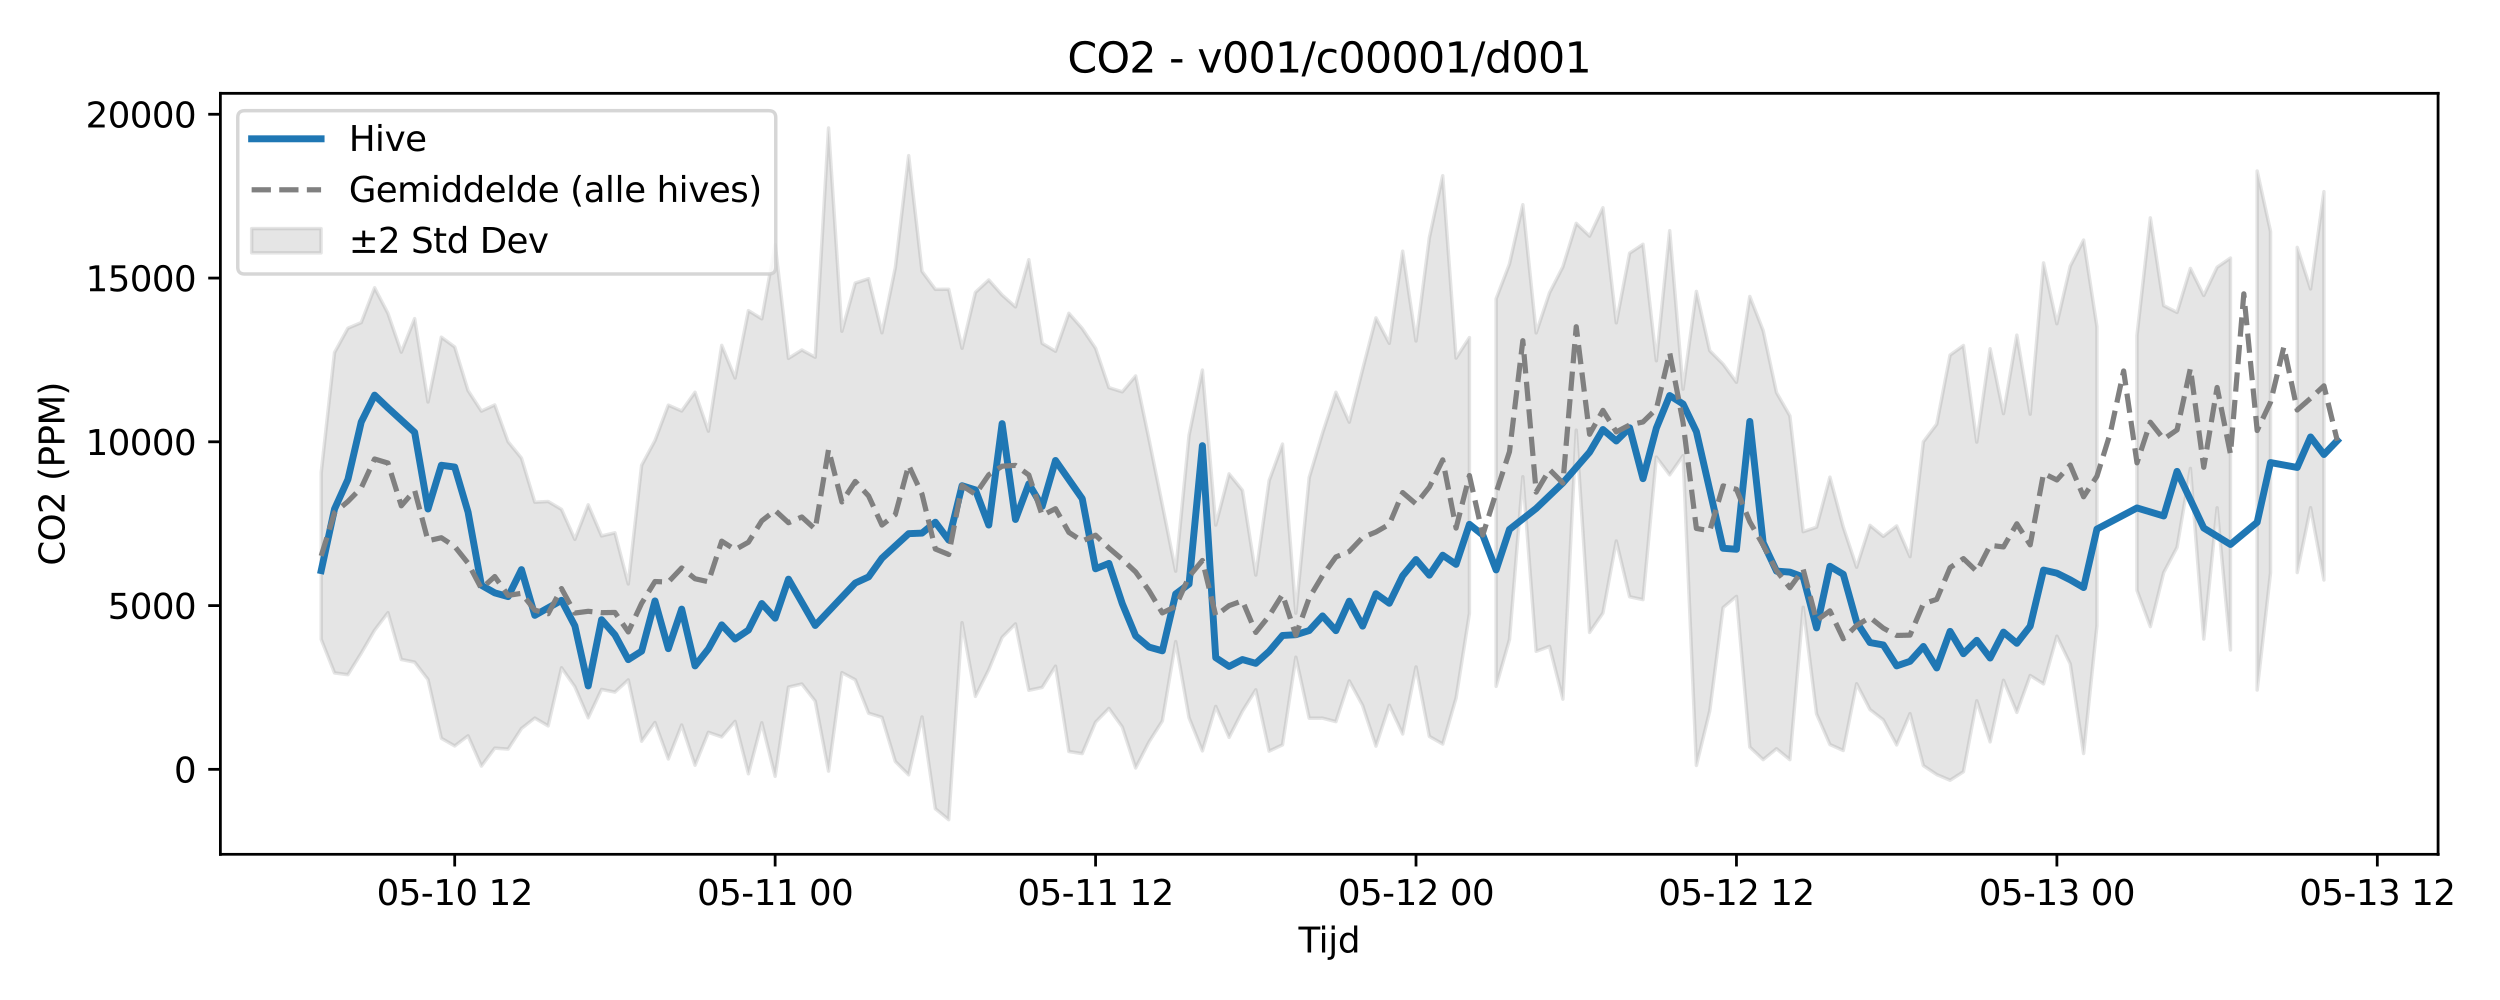 <?xml version="1.0" encoding="utf-8" standalone="no"?>
<!DOCTYPE svg PUBLIC "-//W3C//DTD SVG 1.1//EN"
  "http://www.w3.org/Graphics/SVG/1.1/DTD/svg11.dtd">
<svg xmlns:xlink="http://www.w3.org/1999/xlink" width="720pt" height="288pt" viewBox="0 0 720 288" xmlns="http://www.w3.org/2000/svg" version="1.1">
 <defs>
  <style type="text/css">*{stroke-linejoin: round; stroke-linecap: butt}</style>
 </defs>
 <g id="figure_1">
  <g id="patch_1">
   <path d="M 0 288 
L 720 288 
L 720 0 
L 0 0 
z
" style="fill: #ffffff"/>
  </g>
  <g id="axes_1">
   <g id="patch_2">
    <path d="M 63.47 246.04 
L 702.165 246.04 
L 702.165 26.88 
L 63.47 26.88 
z
" style="fill: #ffffff"/>
   </g>
   <g id="FillBetweenPolyCollection_1">
    <path d="M 92.502 136.11 
L 92.502 184.12 
L 96.347 193.805 
L 100.192 194.315 
L 104.037 188.114 
L 107.883 181.504 
L 111.728 176.453 
L 115.573 189.929 
L 119.418 190.7 
L 123.264 195.709 
L 127.109 212.633 
L 130.954 214.84 
L 134.799 211.918 
L 138.645 220.636 
L 142.49 215.464 
L 146.335 215.74 
L 150.18 209.819 
L 154.026 206.802 
L 157.871 209.066 
L 161.716 192.315 
L 165.561 197.776 
L 169.407 206.732 
L 173.252 198.552 
L 177.097 199.323 
L 180.942 195.811 
L 184.788 213.486 
L 188.633 208.076 
L 192.478 218.592 
L 196.323 208.791 
L 200.168 220.394 
L 204.014 210.909 
L 207.859 212.237 
L 211.704 207.76 
L 215.549 222.854 
L 219.395 208.165 
L 223.24 223.581 
L 227.085 197.882 
L 230.93 196.995 
L 234.776 201.925 
L 238.621 222.085 
L 242.466 193.72 
L 246.311 195.77 
L 250.157 205.413 
L 254.002 206.589 
L 257.847 219.308 
L 261.692 223.158 
L 265.538 206.477 
L 269.383 232.917 
L 273.228 236.078 
L 277.073 179.325 
L 280.919 200.552 
L 284.764 192.868 
L 288.609 183.562 
L 292.454 179.68 
L 296.3 198.805 
L 300.145 197.984 
L 303.99 191.853 
L 307.835 216.436 
L 311.681 217.046 
L 315.526 207.966 
L 319.371 204.023 
L 323.216 209.38 
L 327.062 221.18 
L 330.907 213.696 
L 334.752 207.636 
L 338.597 184.778 
L 342.443 206.694 
L 346.288 216.262 
L 350.133 203.436 
L 353.978 212.365 
L 357.824 204.834 
L 361.669 198.658 
L 365.514 216.335 
L 369.359 214.507 
L 373.205 189.269 
L 377.05 206.846 
L 380.895 206.83 
L 384.74 207.835 
L 388.586 196.104 
L 392.431 203.172 
L 396.276 214.884 
L 400.121 203.118 
L 403.967 211.391 
L 407.812 192.072 
L 411.657 212.082 
L 415.502 214.284 
L 419.348 201.042 
L 423.193 176.696 
L 423.193 97.215 
L 423.193 97.215 
L 419.348 103.127 
L 415.502 50.6 
L 411.657 68.451 
L 407.812 98.202 
L 403.967 72.332 
L 400.121 98.879 
L 396.276 91.544 
L 392.431 106.403 
L 388.586 121.582 
L 384.74 112.963 
L 380.895 124.715 
L 377.05 137.538 
L 373.205 176.607 
L 369.359 127.885 
L 365.514 138.417 
L 361.669 165.618 
L 357.824 141.224 
L 353.978 136.481 
L 350.133 151.214 
L 346.288 106.573 
L 342.443 125.372 
L 338.597 164.505 
L 334.752 145.403 
L 330.907 126.501 
L 327.062 108.262 
L 323.216 112.84 
L 319.371 111.641 
L 315.526 100.306 
L 311.681 94.597 
L 307.835 90.222 
L 303.99 101.157 
L 300.145 98.876 
L 296.3 74.787 
L 292.454 88.381 
L 288.609 84.96 
L 284.764 80.625 
L 280.919 84.199 
L 277.073 100.302 
L 273.228 83.314 
L 269.383 83.323 
L 265.538 78.139 
L 261.692 44.823 
L 257.847 77.097 
L 254.002 95.844 
L 250.157 80.263 
L 246.311 81.523 
L 242.466 95.406 
L 238.621 36.842 
L 234.776 102.882 
L 230.93 100.791 
L 227.085 103.208 
L 223.24 70.432 
L 219.395 91.832 
L 215.549 89.46 
L 211.704 108.859 
L 207.859 99.464 
L 204.014 124.169 
L 200.168 112.964 
L 196.323 118.363 
L 192.478 116.678 
L 188.633 126.88 
L 184.788 133.999 
L 180.942 168.188 
L 177.097 153.442 
L 173.252 154.345 
L 169.407 145.378 
L 165.561 155.332 
L 161.716 146.704 
L 157.871 144.429 
L 154.026 144.635 
L 150.18 131.932 
L 146.335 127.223 
L 142.49 116.621 
L 138.645 118.402 
L 134.799 112.48 
L 130.954 99.931 
L 127.109 97.104 
L 123.264 115.779 
L 119.418 91.762 
L 115.573 101.414 
L 111.728 90.248 
L 107.883 82.876 
L 104.037 92.9 
L 100.192 94.532 
L 96.347 101.522 
L 92.502 136.11 
z
" clip-path="url(#pdd045cdb2b)" style="fill: #808080; fill-opacity: 0.2; stroke: #808080; stroke-opacity: 0.2"/>
    <path d="M 430.883 86.057 
L 430.883 197.679 
L 434.729 184.174 
L 438.574 137.291 
L 442.419 187.582 
L 446.264 186.153 
L 450.109 201.366 
L 453.955 123.878 
L 457.8 182.147 
L 461.645 176.547 
L 465.49 155.8 
L 469.336 171.865 
L 473.181 172.701 
L 477.026 131.644 
L 480.871 136.76 
L 484.717 131.234 
L 488.562 220.453 
L 492.407 204.757 
L 496.252 175.001 
L 500.098 171.75 
L 503.943 215.16 
L 507.788 218.777 
L 511.633 215.641 
L 515.479 218.787 
L 519.324 174.898 
L 523.169 205.6 
L 527.014 214.427 
L 530.86 216.144 
L 534.705 196.916 
L 538.55 204.351 
L 542.395 207.331 
L 546.241 214.546 
L 550.086 205.526 
L 553.931 220.498 
L 557.776 223.082 
L 561.622 224.718 
L 565.467 222.264 
L 569.312 201.829 
L 573.157 213.66 
L 577.003 195.919 
L 580.848 205.178 
L 584.693 194.546 
L 588.538 196.967 
L 592.384 183.229 
L 596.229 191.201 
L 600.074 217.008 
L 603.919 180.206 
L 603.919 94.098 
L 603.919 94.098 
L 600.074 69.135 
L 596.229 76.665 
L 592.384 93.236 
L 588.538 75.708 
L 584.693 119.289 
L 580.848 96.521 
L 577.003 119.12 
L 573.157 100.432 
L 569.312 127.323 
L 565.467 99.501 
L 561.622 102.267 
L 557.776 122.153 
L 553.931 127.235 
L 550.086 160.308 
L 546.241 151.47 
L 542.395 154.472 
L 538.55 151.298 
L 534.705 163.348 
L 530.86 151.789 
L 527.014 137.416 
L 523.169 151.821 
L 519.324 153.121 
L 515.479 119.76 
L 511.633 113.062 
L 507.788 95.201 
L 503.943 85.384 
L 500.098 110.098 
L 496.252 104.872 
L 492.407 100.995 
L 488.562 83.923 
L 484.717 112.078 
L 480.871 66.425 
L 477.026 103.9 
L 473.181 70.35 
L 469.336 72.912 
L 465.49 92.983 
L 461.645 59.822 
L 457.8 67.998 
L 453.955 64.318 
L 450.109 76.84 
L 446.264 84.327 
L 442.419 95.88 
L 438.574 58.944 
L 434.729 76.015 
L 430.883 86.057 
z
" clip-path="url(#pdd045cdb2b)" style="fill: #808080; fill-opacity: 0.2; stroke: #808080; stroke-opacity: 0.2"/>
    <path d="M 615.455 96.555 
L 615.455 170.042 
L 619.3 180.468 
L 623.146 164.89 
L 626.991 157.629 
L 630.836 134.89 
L 634.681 184.06 
L 638.527 146.232 
L 642.372 187.196 
L 642.372 74.31 
L 642.372 74.31 
L 638.527 76.961 
L 634.681 85.093 
L 630.836 77.309 
L 626.991 89.976 
L 623.146 88.029 
L 619.3 62.736 
L 615.455 96.555 
z
" clip-path="url(#pdd045cdb2b)" style="fill: #808080; fill-opacity: 0.2; stroke: #808080; stroke-opacity: 0.2"/>
    <path d="M 650.062 49.243 
L 650.062 198.743 
L 653.908 165.02 
L 653.908 66.636 
L 653.908 66.636 
L 650.062 49.243 
z
" clip-path="url(#pdd045cdb2b)" style="fill: #808080; fill-opacity: 0.2; stroke: #808080; stroke-opacity: 0.2"/>
    <path d="M 661.598 71.239 
L 661.598 164.905 
L 665.443 146.212 
L 669.289 167.051 
L 669.289 55.189 
L 669.289 55.189 
L 665.443 83.21 
L 661.598 71.239 
z
" clip-path="url(#pdd045cdb2b)" style="fill: #808080; fill-opacity: 0.2; stroke: #808080; stroke-opacity: 0.2"/>
   </g>
   <g id="matplotlib.axis_1">
    <g id="xtick_1">
     <g id="line2d_1">
      <defs>
       <path id="m5a8b3ca371" d="M 0 0 
L 0 3.5 
" style="stroke: #000000; stroke-width: 0.8"/>
      </defs>
      <g>
       <use xlink:href="#m5a8b3ca371" x="130.954" y="246.04" style="stroke: #000000; stroke-width: 0.8"/>
      </g>
     </g>
     <g id="text_1">
      <!-- 05-10 12 -->
      <g transform="translate(108.474 260.638) scale(0.1 -0.1)">
       <defs>
        <path id="DejaVuSans-30" d="M 2034 4250 
Q 1547 4250 1301 3770 
Q 1056 3291 1056 2328 
Q 1056 1369 1301 889 
Q 1547 409 2034 409 
Q 2525 409 2770 889 
Q 3016 1369 3016 2328 
Q 3016 3291 2770 3770 
Q 2525 4250 2034 4250 
z
M 2034 4750 
Q 2819 4750 3233 4129 
Q 3647 3509 3647 2328 
Q 3647 1150 3233 529 
Q 2819 -91 2034 -91 
Q 1250 -91 836 529 
Q 422 1150 422 2328 
Q 422 3509 836 4129 
Q 1250 4750 2034 4750 
z
" transform="scale(0.016)"/>
        <path id="DejaVuSans-35" d="M 691 4666 
L 3169 4666 
L 3169 4134 
L 1269 4134 
L 1269 2991 
Q 1406 3038 1543 3061 
Q 1681 3084 1819 3084 
Q 2600 3084 3056 2656 
Q 3513 2228 3513 1497 
Q 3513 744 3044 326 
Q 2575 -91 1722 -91 
Q 1428 -91 1123 -41 
Q 819 9 494 109 
L 494 744 
Q 775 591 1075 516 
Q 1375 441 1709 441 
Q 2250 441 2565 725 
Q 2881 1009 2881 1497 
Q 2881 1984 2565 2268 
Q 2250 2553 1709 2553 
Q 1456 2553 1204 2497 
Q 953 2441 691 2322 
L 691 4666 
z
" transform="scale(0.016)"/>
        <path id="DejaVuSans-2d" d="M 313 2009 
L 1997 2009 
L 1997 1497 
L 313 1497 
L 313 2009 
z
" transform="scale(0.016)"/>
        <path id="DejaVuSans-31" d="M 794 531 
L 1825 531 
L 1825 4091 
L 703 3866 
L 703 4441 
L 1819 4666 
L 2450 4666 
L 2450 531 
L 3481 531 
L 3481 0 
L 794 0 
L 794 531 
z
" transform="scale(0.016)"/>
        <path id="DejaVuSans-20" transform="scale(0.016)"/>
        <path id="DejaVuSans-32" d="M 1228 531 
L 3431 531 
L 3431 0 
L 469 0 
L 469 531 
Q 828 903 1448 1529 
Q 2069 2156 2228 2338 
Q 2531 2678 2651 2914 
Q 2772 3150 2772 3378 
Q 2772 3750 2511 3984 
Q 2250 4219 1831 4219 
Q 1534 4219 1204 4116 
Q 875 4013 500 3803 
L 500 4441 
Q 881 4594 1212 4672 
Q 1544 4750 1819 4750 
Q 2544 4750 2975 4387 
Q 3406 4025 3406 3419 
Q 3406 3131 3298 2873 
Q 3191 2616 2906 2266 
Q 2828 2175 2409 1742 
Q 1991 1309 1228 531 
z
" transform="scale(0.016)"/>
       </defs>
       <use xlink:href="#DejaVuSans-30"/>
       <use xlink:href="#DejaVuSans-35" transform="translate(63.623 0)"/>
       <use xlink:href="#DejaVuSans-2d" transform="translate(127.246 0)"/>
       <use xlink:href="#DejaVuSans-31" transform="translate(163.33 0)"/>
       <use xlink:href="#DejaVuSans-30" transform="translate(226.953 0)"/>
       <use xlink:href="#DejaVuSans-20" transform="translate(290.576 0)"/>
       <use xlink:href="#DejaVuSans-31" transform="translate(322.363 0)"/>
       <use xlink:href="#DejaVuSans-32" transform="translate(385.986 0)"/>
      </g>
     </g>
    </g>
    <g id="xtick_2">
     <g id="line2d_2">
      <g>
       <use xlink:href="#m5a8b3ca371" x="223.24" y="246.04" style="stroke: #000000; stroke-width: 0.8"/>
      </g>
     </g>
     <g id="text_2">
      <!-- 05-11 00 -->
      <g transform="translate(200.76 260.638) scale(0.1 -0.1)">
       <use xlink:href="#DejaVuSans-30"/>
       <use xlink:href="#DejaVuSans-35" transform="translate(63.623 0)"/>
       <use xlink:href="#DejaVuSans-2d" transform="translate(127.246 0)"/>
       <use xlink:href="#DejaVuSans-31" transform="translate(163.33 0)"/>
       <use xlink:href="#DejaVuSans-31" transform="translate(226.953 0)"/>
       <use xlink:href="#DejaVuSans-20" transform="translate(290.576 0)"/>
       <use xlink:href="#DejaVuSans-30" transform="translate(322.363 0)"/>
       <use xlink:href="#DejaVuSans-30" transform="translate(385.986 0)"/>
      </g>
     </g>
    </g>
    <g id="xtick_3">
     <g id="line2d_3">
      <g>
       <use xlink:href="#m5a8b3ca371" x="315.526" y="246.04" style="stroke: #000000; stroke-width: 0.8"/>
      </g>
     </g>
     <g id="text_3">
      <!-- 05-11 12 -->
      <g transform="translate(293.045 260.638) scale(0.1 -0.1)">
       <use xlink:href="#DejaVuSans-30"/>
       <use xlink:href="#DejaVuSans-35" transform="translate(63.623 0)"/>
       <use xlink:href="#DejaVuSans-2d" transform="translate(127.246 0)"/>
       <use xlink:href="#DejaVuSans-31" transform="translate(163.33 0)"/>
       <use xlink:href="#DejaVuSans-31" transform="translate(226.953 0)"/>
       <use xlink:href="#DejaVuSans-20" transform="translate(290.576 0)"/>
       <use xlink:href="#DejaVuSans-31" transform="translate(322.363 0)"/>
       <use xlink:href="#DejaVuSans-32" transform="translate(385.986 0)"/>
      </g>
     </g>
    </g>
    <g id="xtick_4">
     <g id="line2d_4">
      <g>
       <use xlink:href="#m5a8b3ca371" x="407.812" y="246.04" style="stroke: #000000; stroke-width: 0.8"/>
      </g>
     </g>
     <g id="text_4">
      <!-- 05-12 00 -->
      <g transform="translate(385.331 260.638) scale(0.1 -0.1)">
       <use xlink:href="#DejaVuSans-30"/>
       <use xlink:href="#DejaVuSans-35" transform="translate(63.623 0)"/>
       <use xlink:href="#DejaVuSans-2d" transform="translate(127.246 0)"/>
       <use xlink:href="#DejaVuSans-31" transform="translate(163.33 0)"/>
       <use xlink:href="#DejaVuSans-32" transform="translate(226.953 0)"/>
       <use xlink:href="#DejaVuSans-20" transform="translate(290.576 0)"/>
       <use xlink:href="#DejaVuSans-30" transform="translate(322.363 0)"/>
       <use xlink:href="#DejaVuSans-30" transform="translate(385.986 0)"/>
      </g>
     </g>
    </g>
    <g id="xtick_5">
     <g id="line2d_5">
      <g>
       <use xlink:href="#m5a8b3ca371" x="500.098" y="246.04" style="stroke: #000000; stroke-width: 0.8"/>
      </g>
     </g>
     <g id="text_5">
      <!-- 05-12 12 -->
      <g transform="translate(477.617 260.638) scale(0.1 -0.1)">
       <use xlink:href="#DejaVuSans-30"/>
       <use xlink:href="#DejaVuSans-35" transform="translate(63.623 0)"/>
       <use xlink:href="#DejaVuSans-2d" transform="translate(127.246 0)"/>
       <use xlink:href="#DejaVuSans-31" transform="translate(163.33 0)"/>
       <use xlink:href="#DejaVuSans-32" transform="translate(226.953 0)"/>
       <use xlink:href="#DejaVuSans-20" transform="translate(290.576 0)"/>
       <use xlink:href="#DejaVuSans-31" transform="translate(322.363 0)"/>
       <use xlink:href="#DejaVuSans-32" transform="translate(385.986 0)"/>
      </g>
     </g>
    </g>
    <g id="xtick_6">
     <g id="line2d_6">
      <g>
       <use xlink:href="#m5a8b3ca371" x="592.384" y="246.04" style="stroke: #000000; stroke-width: 0.8"/>
      </g>
     </g>
     <g id="text_6">
      <!-- 05-13 00 -->
      <g transform="translate(569.903 260.638) scale(0.1 -0.1)">
       <defs>
        <path id="DejaVuSans-33" d="M 2597 2516 
Q 3050 2419 3304 2112 
Q 3559 1806 3559 1356 
Q 3559 666 3084 287 
Q 2609 -91 1734 -91 
Q 1441 -91 1130 -33 
Q 819 25 488 141 
L 488 750 
Q 750 597 1062 519 
Q 1375 441 1716 441 
Q 2309 441 2620 675 
Q 2931 909 2931 1356 
Q 2931 1769 2642 2001 
Q 2353 2234 1838 2234 
L 1294 2234 
L 1294 2753 
L 1863 2753 
Q 2328 2753 2575 2939 
Q 2822 3125 2822 3475 
Q 2822 3834 2567 4026 
Q 2313 4219 1838 4219 
Q 1578 4219 1281 4162 
Q 984 4106 628 3988 
L 628 4550 
Q 988 4650 1302 4700 
Q 1616 4750 1894 4750 
Q 2613 4750 3031 4423 
Q 3450 4097 3450 3541 
Q 3450 3153 3228 2886 
Q 3006 2619 2597 2516 
z
" transform="scale(0.016)"/>
       </defs>
       <use xlink:href="#DejaVuSans-30"/>
       <use xlink:href="#DejaVuSans-35" transform="translate(63.623 0)"/>
       <use xlink:href="#DejaVuSans-2d" transform="translate(127.246 0)"/>
       <use xlink:href="#DejaVuSans-31" transform="translate(163.33 0)"/>
       <use xlink:href="#DejaVuSans-33" transform="translate(226.953 0)"/>
       <use xlink:href="#DejaVuSans-20" transform="translate(290.576 0)"/>
       <use xlink:href="#DejaVuSans-30" transform="translate(322.363 0)"/>
       <use xlink:href="#DejaVuSans-30" transform="translate(385.986 0)"/>
      </g>
     </g>
    </g>
    <g id="xtick_7">
     <g id="line2d_7">
      <g>
       <use xlink:href="#m5a8b3ca371" x="684.67" y="246.04" style="stroke: #000000; stroke-width: 0.8"/>
      </g>
     </g>
     <g id="text_7">
      <!-- 05-13 12 -->
      <g transform="translate(662.189 260.638) scale(0.1 -0.1)">
       <use xlink:href="#DejaVuSans-30"/>
       <use xlink:href="#DejaVuSans-35" transform="translate(63.623 0)"/>
       <use xlink:href="#DejaVuSans-2d" transform="translate(127.246 0)"/>
       <use xlink:href="#DejaVuSans-31" transform="translate(163.33 0)"/>
       <use xlink:href="#DejaVuSans-33" transform="translate(226.953 0)"/>
       <use xlink:href="#DejaVuSans-20" transform="translate(290.576 0)"/>
       <use xlink:href="#DejaVuSans-31" transform="translate(322.363 0)"/>
       <use xlink:href="#DejaVuSans-32" transform="translate(385.986 0)"/>
      </g>
     </g>
    </g>
    <g id="text_8">
     <!-- Tijd -->
     <g transform="translate(373.968 274.317) scale(0.1 -0.1)">
      <defs>
       <path id="DejaVuSans-54" d="M -19 4666 
L 3928 4666 
L 3928 4134 
L 2272 4134 
L 2272 0 
L 1638 0 
L 1638 4134 
L -19 4134 
L -19 4666 
z
" transform="scale(0.016)"/>
       <path id="DejaVuSans-69" d="M 603 3500 
L 1178 3500 
L 1178 0 
L 603 0 
L 603 3500 
z
M 603 4863 
L 1178 4863 
L 1178 4134 
L 603 4134 
L 603 4863 
z
" transform="scale(0.016)"/>
       <path id="DejaVuSans-6a" d="M 603 3500 
L 1178 3500 
L 1178 -63 
Q 1178 -731 923 -1031 
Q 669 -1331 103 -1331 
L -116 -1331 
L -116 -844 
L 38 -844 
Q 366 -844 484 -692 
Q 603 -541 603 -63 
L 603 3500 
z
M 603 4863 
L 1178 4863 
L 1178 4134 
L 603 4134 
L 603 4863 
z
" transform="scale(0.016)"/>
       <path id="DejaVuSans-64" d="M 2906 2969 
L 2906 4863 
L 3481 4863 
L 3481 0 
L 2906 0 
L 2906 525 
Q 2725 213 2448 61 
Q 2172 -91 1784 -91 
Q 1150 -91 751 415 
Q 353 922 353 1747 
Q 353 2572 751 3078 
Q 1150 3584 1784 3584 
Q 2172 3584 2448 3432 
Q 2725 3281 2906 2969 
z
M 947 1747 
Q 947 1113 1208 752 
Q 1469 391 1925 391 
Q 2381 391 2643 752 
Q 2906 1113 2906 1747 
Q 2906 2381 2643 2742 
Q 2381 3103 1925 3103 
Q 1469 3103 1208 2742 
Q 947 2381 947 1747 
z
" transform="scale(0.016)"/>
      </defs>
      <use xlink:href="#DejaVuSans-54"/>
      <use xlink:href="#DejaVuSans-69" transform="translate(57.959 0)"/>
      <use xlink:href="#DejaVuSans-6a" transform="translate(85.742 0)"/>
      <use xlink:href="#DejaVuSans-64" transform="translate(113.525 0)"/>
     </g>
    </g>
   </g>
   <g id="matplotlib.axis_2">
    <g id="ytick_1">
     <g id="line2d_8">
      <defs>
       <path id="m8d60a4ea85" d="M 0 0 
L -3.5 0 
" style="stroke: #000000; stroke-width: 0.8"/>
      </defs>
      <g>
       <use xlink:href="#m8d60a4ea85" x="63.47" y="221.574" style="stroke: #000000; stroke-width: 0.8"/>
      </g>
     </g>
     <g id="text_9">
      <!-- 0 -->
      <g transform="translate(50.108 225.374) scale(0.1 -0.1)">
       <use xlink:href="#DejaVuSans-30"/>
      </g>
     </g>
    </g>
    <g id="ytick_2">
     <g id="line2d_9">
      <g>
       <use xlink:href="#m8d60a4ea85" x="63.47" y="174.409" style="stroke: #000000; stroke-width: 0.8"/>
      </g>
     </g>
     <g id="text_10">
      <!-- 5000 -->
      <g transform="translate(31.02 178.208) scale(0.1 -0.1)">
       <use xlink:href="#DejaVuSans-35"/>
       <use xlink:href="#DejaVuSans-30" transform="translate(63.623 0)"/>
       <use xlink:href="#DejaVuSans-30" transform="translate(127.246 0)"/>
       <use xlink:href="#DejaVuSans-30" transform="translate(190.869 0)"/>
      </g>
     </g>
    </g>
    <g id="ytick_3">
     <g id="line2d_10">
      <g>
       <use xlink:href="#m8d60a4ea85" x="63.47" y="127.244" style="stroke: #000000; stroke-width: 0.8"/>
      </g>
     </g>
     <g id="text_11">
      <!-- 10000 -->
      <g transform="translate(24.657 131.043) scale(0.1 -0.1)">
       <use xlink:href="#DejaVuSans-31"/>
       <use xlink:href="#DejaVuSans-30" transform="translate(63.623 0)"/>
       <use xlink:href="#DejaVuSans-30" transform="translate(127.246 0)"/>
       <use xlink:href="#DejaVuSans-30" transform="translate(190.869 0)"/>
       <use xlink:href="#DejaVuSans-30" transform="translate(254.492 0)"/>
      </g>
     </g>
    </g>
    <g id="ytick_4">
     <g id="line2d_11">
      <g>
       <use xlink:href="#m8d60a4ea85" x="63.47" y="80.079" style="stroke: #000000; stroke-width: 0.8"/>
      </g>
     </g>
     <g id="text_12">
      <!-- 15000 -->
      <g transform="translate(24.657 83.878) scale(0.1 -0.1)">
       <use xlink:href="#DejaVuSans-31"/>
       <use xlink:href="#DejaVuSans-35" transform="translate(63.623 0)"/>
       <use xlink:href="#DejaVuSans-30" transform="translate(127.246 0)"/>
       <use xlink:href="#DejaVuSans-30" transform="translate(190.869 0)"/>
       <use xlink:href="#DejaVuSans-30" transform="translate(254.492 0)"/>
      </g>
     </g>
    </g>
    <g id="ytick_5">
     <g id="line2d_12">
      <g>
       <use xlink:href="#m8d60a4ea85" x="63.47" y="32.914" style="stroke: #000000; stroke-width: 0.8"/>
      </g>
     </g>
     <g id="text_13">
      <!-- 20000 -->
      <g transform="translate(24.657 36.713) scale(0.1 -0.1)">
       <use xlink:href="#DejaVuSans-32"/>
       <use xlink:href="#DejaVuSans-30" transform="translate(63.623 0)"/>
       <use xlink:href="#DejaVuSans-30" transform="translate(127.246 0)"/>
       <use xlink:href="#DejaVuSans-30" transform="translate(190.869 0)"/>
       <use xlink:href="#DejaVuSans-30" transform="translate(254.492 0)"/>
      </g>
     </g>
    </g>
    <g id="text_14">
     <!-- CO2 (PPM) -->
     <g transform="translate(18.578 162.903) rotate(-90) scale(0.1 -0.1)">
      <defs>
       <path id="DejaVuSans-43" d="M 4122 4306 
L 4122 3641 
Q 3803 3938 3442 4084 
Q 3081 4231 2675 4231 
Q 1875 4231 1450 3742 
Q 1025 3253 1025 2328 
Q 1025 1406 1450 917 
Q 1875 428 2675 428 
Q 3081 428 3442 575 
Q 3803 722 4122 1019 
L 4122 359 
Q 3791 134 3420 21 
Q 3050 -91 2638 -91 
Q 1578 -91 968 557 
Q 359 1206 359 2328 
Q 359 3453 968 4101 
Q 1578 4750 2638 4750 
Q 3056 4750 3426 4639 
Q 3797 4528 4122 4306 
z
" transform="scale(0.016)"/>
       <path id="DejaVuSans-4f" d="M 2522 4238 
Q 1834 4238 1429 3725 
Q 1025 3213 1025 2328 
Q 1025 1447 1429 934 
Q 1834 422 2522 422 
Q 3209 422 3611 934 
Q 4013 1447 4013 2328 
Q 4013 3213 3611 3725 
Q 3209 4238 2522 4238 
z
M 2522 4750 
Q 3503 4750 4090 4092 
Q 4678 3434 4678 2328 
Q 4678 1225 4090 567 
Q 3503 -91 2522 -91 
Q 1538 -91 948 565 
Q 359 1222 359 2328 
Q 359 3434 948 4092 
Q 1538 4750 2522 4750 
z
" transform="scale(0.016)"/>
       <path id="DejaVuSans-28" d="M 1984 4856 
Q 1566 4138 1362 3434 
Q 1159 2731 1159 2009 
Q 1159 1288 1364 580 
Q 1569 -128 1984 -844 
L 1484 -844 
Q 1016 -109 783 600 
Q 550 1309 550 2009 
Q 550 2706 781 3412 
Q 1013 4119 1484 4856 
L 1984 4856 
z
" transform="scale(0.016)"/>
       <path id="DejaVuSans-50" d="M 1259 4147 
L 1259 2394 
L 2053 2394 
Q 2494 2394 2734 2622 
Q 2975 2850 2975 3272 
Q 2975 3691 2734 3919 
Q 2494 4147 2053 4147 
L 1259 4147 
z
M 628 4666 
L 2053 4666 
Q 2838 4666 3239 4311 
Q 3641 3956 3641 3272 
Q 3641 2581 3239 2228 
Q 2838 1875 2053 1875 
L 1259 1875 
L 1259 0 
L 628 0 
L 628 4666 
z
" transform="scale(0.016)"/>
       <path id="DejaVuSans-4d" d="M 628 4666 
L 1569 4666 
L 2759 1491 
L 3956 4666 
L 4897 4666 
L 4897 0 
L 4281 0 
L 4281 4097 
L 3078 897 
L 2444 897 
L 1241 4097 
L 1241 0 
L 628 0 
L 628 4666 
z
" transform="scale(0.016)"/>
       <path id="DejaVuSans-29" d="M 513 4856 
L 1013 4856 
Q 1481 4119 1714 3412 
Q 1947 2706 1947 2009 
Q 1947 1309 1714 600 
Q 1481 -109 1013 -844 
L 513 -844 
Q 928 -128 1133 580 
Q 1338 1288 1338 2009 
Q 1338 2731 1133 3434 
Q 928 4138 513 4856 
z
" transform="scale(0.016)"/>
      </defs>
      <use xlink:href="#DejaVuSans-43"/>
      <use xlink:href="#DejaVuSans-4f" transform="translate(69.824 0)"/>
      <use xlink:href="#DejaVuSans-32" transform="translate(148.535 0)"/>
      <use xlink:href="#DejaVuSans-20" transform="translate(212.158 0)"/>
      <use xlink:href="#DejaVuSans-28" transform="translate(243.945 0)"/>
      <use xlink:href="#DejaVuSans-50" transform="translate(282.959 0)"/>
      <use xlink:href="#DejaVuSans-50" transform="translate(343.262 0)"/>
      <use xlink:href="#DejaVuSans-4d" transform="translate(403.564 0)"/>
      <use xlink:href="#DejaVuSans-29" transform="translate(489.844 0)"/>
     </g>
    </g>
   </g>
   <g id="line2d_13">
    <path d="M 92.502 164.335 
L 96.347 146.591 
L 100.192 138.092 
L 104.037 121.537 
L 107.883 113.802 
L 111.728 117.472 
L 119.418 124.512 
L 123.264 146.591 
L 127.109 133.995 
L 130.954 134.508 
L 134.799 147.481 
L 138.645 168.547 
L 142.49 170.743 
L 146.335 171.825 
L 150.18 164.052 
L 154.026 177.22 
L 161.716 172.895 
L 165.561 180.239 
L 169.407 197.548 
L 173.252 178.475 
L 177.097 182.842 
L 180.942 189.974 
L 184.788 187.531 
L 188.633 173.073 
L 192.478 186.811 
L 196.323 175.431 
L 200.168 191.779 
L 204.014 186.902 
L 207.859 179.962 
L 211.704 184.047 
L 215.549 181.462 
L 219.395 173.821 
L 223.24 178.035 
L 227.085 166.8 
L 234.776 180.135 
L 246.311 167.919 
L 250.157 166.146 
L 254.002 160.76 
L 261.692 153.694 
L 265.538 153.537 
L 269.383 150.402 
L 273.228 155.534 
L 277.073 139.889 
L 280.919 141.098 
L 284.764 151.213 
L 288.609 122.009 
L 292.454 149.605 
L 296.3 139.353 
L 300.145 145.837 
L 303.99 132.621 
L 311.681 143.62 
L 315.526 163.81 
L 319.371 162.26 
L 323.216 173.859 
L 327.062 183.135 
L 330.907 186.356 
L 334.752 187.436 
L 338.597 171.057 
L 342.443 168.188 
L 346.288 128.357 
L 350.133 189.408 
L 353.978 191.936 
L 357.824 189.95 
L 361.669 191.043 
L 365.514 187.582 
L 369.359 183.018 
L 373.205 182.795 
L 377.05 181.597 
L 380.895 177.384 
L 384.74 181.629 
L 388.586 173.145 
L 392.431 180.324 
L 396.276 170.998 
L 400.121 173.74 
L 403.967 165.832 
L 407.812 161.153 
L 411.657 165.652 
L 415.502 159.901 
L 419.348 162.53 
L 423.193 151.006 
L 427.038 154.081 
L 430.883 164.132 
L 434.729 152.473 
L 442.419 146.431 
L 450.109 139.073 
L 457.8 130.234 
L 461.645 123.707 
L 465.49 127.004 
L 469.336 123.212 
L 473.181 137.856 
L 477.026 123.306 
L 480.871 113.915 
L 484.717 116.349 
L 488.562 124.329 
L 496.252 157.901 
L 500.098 158.194 
L 503.943 121.372 
L 507.788 156.293 
L 511.633 164.476 
L 515.479 164.769 
L 519.324 166.17 
L 523.169 180.833 
L 527.014 163.094 
L 530.86 165.391 
L 534.705 179.168 
L 538.55 185.054 
L 542.395 185.748 
L 546.241 191.779 
L 550.086 190.461 
L 553.931 186.185 
L 557.776 192.367 
L 561.622 181.839 
L 565.467 188.269 
L 569.312 184.411 
L 573.157 189.512 
L 577.003 182.047 
L 580.848 185.27 
L 584.693 180.349 
L 588.538 164.184 
L 592.384 165.067 
L 596.229 166.992 
L 600.074 169.212 
L 603.919 152.374 
L 615.455 146.289 
L 623.146 148.601 
L 626.991 135.762 
L 634.681 152.072 
L 642.372 156.807 
L 650.062 150.421 
L 653.908 133.22 
L 661.598 134.63 
L 665.443 125.848 
L 669.289 130.895 
L 673.134 126.905 
L 673.134 126.905 
" clip-path="url(#pdd045cdb2b)" style="fill: none; stroke: #1f77b4; stroke-width: 2; stroke-linecap: square"/>
   </g>
   <g id="line2d_14">
    <path d="M 92.502 160.115 
L 96.347 147.664 
L 100.192 144.424 
L 104.037 140.507 
L 107.883 132.19 
L 111.728 133.35 
L 115.573 145.672 
L 119.418 141.231 
L 123.264 155.744 
L 127.109 154.869 
L 130.954 157.386 
L 134.799 162.199 
L 138.645 169.519 
L 142.49 166.043 
L 146.335 171.482 
L 150.18 170.876 
L 154.026 175.719 
L 157.871 176.748 
L 161.716 169.51 
L 165.561 176.554 
L 169.407 176.055 
L 173.252 176.449 
L 177.097 176.383 
L 180.942 182 
L 184.788 173.743 
L 188.633 167.478 
L 192.478 167.635 
L 196.323 163.577 
L 200.168 166.679 
L 204.014 167.539 
L 207.859 155.851 
L 211.704 158.31 
L 215.549 156.157 
L 219.395 149.999 
L 223.24 147.006 
L 227.085 150.545 
L 230.93 148.893 
L 234.776 152.403 
L 238.621 129.463 
L 242.466 144.563 
L 246.311 138.647 
L 250.157 142.838 
L 254.002 151.217 
L 257.847 148.202 
L 261.692 133.991 
L 265.538 142.308 
L 269.383 158.12 
L 273.228 159.696 
L 277.073 139.814 
L 280.919 142.375 
L 284.764 136.746 
L 288.609 134.261 
L 292.454 134.03 
L 296.3 136.796 
L 300.145 148.43 
L 303.99 146.505 
L 307.835 153.329 
L 311.681 155.822 
L 315.526 154.136 
L 319.371 157.832 
L 323.216 161.11 
L 327.062 164.721 
L 330.907 170.098 
L 334.752 176.519 
L 338.597 174.641 
L 342.443 166.033 
L 346.288 161.417 
L 350.133 177.325 
L 353.978 174.423 
L 357.824 173.029 
L 361.669 182.138 
L 365.514 177.376 
L 369.359 171.196 
L 373.205 182.938 
L 377.05 172.192 
L 380.895 165.773 
L 384.74 160.399 
L 388.586 158.843 
L 392.431 154.788 
L 396.276 153.214 
L 400.121 150.999 
L 403.967 141.861 
L 407.812 145.137 
L 411.657 140.266 
L 415.502 132.442 
L 419.348 152.084 
L 423.193 136.955 
L 427.038 154.081 
L 430.883 141.868 
L 434.729 130.095 
L 438.574 98.117 
L 442.419 141.731 
L 446.264 135.24 
L 450.109 139.103 
L 453.955 94.098 
L 457.8 125.072 
L 461.645 118.185 
L 465.49 124.392 
L 469.336 122.389 
L 473.181 121.525 
L 477.026 117.772 
L 480.871 101.593 
L 484.717 121.656 
L 488.562 152.188 
L 492.407 152.876 
L 496.252 139.936 
L 500.098 140.924 
L 503.943 150.272 
L 507.788 156.989 
L 511.633 164.351 
L 515.479 169.274 
L 519.324 164.009 
L 523.169 178.71 
L 527.014 175.921 
L 530.86 183.966 
L 534.705 180.132 
L 538.55 177.824 
L 542.395 180.902 
L 546.241 183.008 
L 550.086 182.917 
L 553.931 173.867 
L 557.776 172.618 
L 561.622 163.493 
L 565.467 160.882 
L 569.312 164.576 
L 573.157 157.046 
L 577.003 157.519 
L 580.848 150.85 
L 584.693 156.917 
L 588.538 136.338 
L 592.384 138.233 
L 596.229 133.933 
L 600.074 143.071 
L 603.919 137.152 
L 607.765 124.716 
L 611.61 106.844 
L 615.455 133.299 
L 619.3 121.602 
L 623.146 126.46 
L 626.991 123.803 
L 630.836 106.099 
L 634.681 134.577 
L 638.527 111.596 
L 642.372 130.753 
L 646.217 84.626 
L 650.062 123.993 
L 653.908 115.828 
L 657.753 99.898 
L 661.598 118.072 
L 665.443 114.711 
L 669.289 111.12 
L 673.134 126.905 
L 673.134 126.905 
" clip-path="url(#pdd045cdb2b)" style="fill: none; stroke-dasharray: 5.55,2.4; stroke-dashoffset: 0; stroke: #808080; stroke-width: 1.5"/>
   </g>
   <g id="patch_3">
    <path d="M 63.47 246.04 
L 63.47 26.88 
" style="fill: none; stroke: #000000; stroke-width: 0.8; stroke-linejoin: miter; stroke-linecap: square"/>
   </g>
   <g id="patch_4">
    <path d="M 702.165 246.04 
L 702.165 26.88 
" style="fill: none; stroke: #000000; stroke-width: 0.8; stroke-linejoin: miter; stroke-linecap: square"/>
   </g>
   <g id="patch_5">
    <path d="M 63.47 246.04 
L 702.165 246.04 
" style="fill: none; stroke: #000000; stroke-width: 0.8; stroke-linejoin: miter; stroke-linecap: square"/>
   </g>
   <g id="patch_6">
    <path d="M 63.47 26.88 
L 702.165 26.88 
" style="fill: none; stroke: #000000; stroke-width: 0.8; stroke-linejoin: miter; stroke-linecap: square"/>
   </g>
   <g id="text_15">
    <!-- CO2 - v001/c00001/d001 -->
    <g transform="translate(307.415 20.88) scale(0.12 -0.12)">
     <defs>
      <path id="DejaVuSans-76" d="M 191 3500 
L 800 3500 
L 1894 563 
L 2988 3500 
L 3597 3500 
L 2284 0 
L 1503 0 
L 191 3500 
z
" transform="scale(0.016)"/>
      <path id="DejaVuSans-2f" d="M 1625 4666 
L 2156 4666 
L 531 -594 
L 0 -594 
L 1625 4666 
z
" transform="scale(0.016)"/>
      <path id="DejaVuSans-63" d="M 3122 3366 
L 3122 2828 
Q 2878 2963 2633 3030 
Q 2388 3097 2138 3097 
Q 1578 3097 1268 2742 
Q 959 2388 959 1747 
Q 959 1106 1268 751 
Q 1578 397 2138 397 
Q 2388 397 2633 464 
Q 2878 531 3122 666 
L 3122 134 
Q 2881 22 2623 -34 
Q 2366 -91 2075 -91 
Q 1284 -91 818 406 
Q 353 903 353 1747 
Q 353 2603 823 3093 
Q 1294 3584 2113 3584 
Q 2378 3584 2631 3529 
Q 2884 3475 3122 3366 
z
" transform="scale(0.016)"/>
     </defs>
     <use xlink:href="#DejaVuSans-43"/>
     <use xlink:href="#DejaVuSans-4f" transform="translate(69.824 0)"/>
     <use xlink:href="#DejaVuSans-32" transform="translate(148.535 0)"/>
     <use xlink:href="#DejaVuSans-20" transform="translate(212.158 0)"/>
     <use xlink:href="#DejaVuSans-2d" transform="translate(243.945 0)"/>
     <use xlink:href="#DejaVuSans-20" transform="translate(280.029 0)"/>
     <use xlink:href="#DejaVuSans-76" transform="translate(311.816 0)"/>
     <use xlink:href="#DejaVuSans-30" transform="translate(370.996 0)"/>
     <use xlink:href="#DejaVuSans-30" transform="translate(434.619 0)"/>
     <use xlink:href="#DejaVuSans-31" transform="translate(498.242 0)"/>
     <use xlink:href="#DejaVuSans-2f" transform="translate(561.865 0)"/>
     <use xlink:href="#DejaVuSans-63" transform="translate(595.557 0)"/>
     <use xlink:href="#DejaVuSans-30" transform="translate(650.537 0)"/>
     <use xlink:href="#DejaVuSans-30" transform="translate(714.16 0)"/>
     <use xlink:href="#DejaVuSans-30" transform="translate(777.783 0)"/>
     <use xlink:href="#DejaVuSans-30" transform="translate(841.406 0)"/>
     <use xlink:href="#DejaVuSans-31" transform="translate(905.029 0)"/>
     <use xlink:href="#DejaVuSans-2f" transform="translate(968.652 0)"/>
     <use xlink:href="#DejaVuSans-64" transform="translate(1002.344 0)"/>
     <use xlink:href="#DejaVuSans-30" transform="translate(1065.82 0)"/>
     <use xlink:href="#DejaVuSans-30" transform="translate(1129.443 0)"/>
     <use xlink:href="#DejaVuSans-31" transform="translate(1193.066 0)"/>
    </g>
   </g>
   <g id="legend_1">
    <g id="patch_7">
     <path d="M 70.47 78.914 
L 221.414 78.914 
Q 223.414 78.914 223.414 76.914 
L 223.414 33.88 
Q 223.414 31.88 221.414 31.88 
L 70.47 31.88 
Q 68.47 31.88 68.47 33.88 
L 68.47 76.914 
Q 68.47 78.914 70.47 78.914 
z
" style="fill: #ffffff; opacity: 0.8; stroke: #cccccc; stroke-linejoin: miter"/>
    </g>
    <g id="line2d_15">
     <path d="M 72.47 39.978 
L 82.47 39.978 
L 92.47 39.978 
" style="fill: none; stroke: #1f77b4; stroke-width: 2; stroke-linecap: square"/>
    </g>
    <g id="text_16">
     <!-- Hive -->
     <g transform="translate(100.47 43.478) scale(0.1 -0.1)">
      <defs>
       <path id="DejaVuSans-48" d="M 628 4666 
L 1259 4666 
L 1259 2753 
L 3553 2753 
L 3553 4666 
L 4184 4666 
L 4184 0 
L 3553 0 
L 3553 2222 
L 1259 2222 
L 1259 0 
L 628 0 
L 628 4666 
z
" transform="scale(0.016)"/>
       <path id="DejaVuSans-65" d="M 3597 1894 
L 3597 1613 
L 953 1613 
Q 991 1019 1311 708 
Q 1631 397 2203 397 
Q 2534 397 2845 478 
Q 3156 559 3463 722 
L 3463 178 
Q 3153 47 2828 -22 
Q 2503 -91 2169 -91 
Q 1331 -91 842 396 
Q 353 884 353 1716 
Q 353 2575 817 3079 
Q 1281 3584 2069 3584 
Q 2775 3584 3186 3129 
Q 3597 2675 3597 1894 
z
M 3022 2063 
Q 3016 2534 2758 2815 
Q 2500 3097 2075 3097 
Q 1594 3097 1305 2825 
Q 1016 2553 972 2059 
L 3022 2063 
z
" transform="scale(0.016)"/>
      </defs>
      <use xlink:href="#DejaVuSans-48"/>
      <use xlink:href="#DejaVuSans-69" transform="translate(75.195 0)"/>
      <use xlink:href="#DejaVuSans-76" transform="translate(102.979 0)"/>
      <use xlink:href="#DejaVuSans-65" transform="translate(162.158 0)"/>
     </g>
    </g>
    <g id="line2d_16">
     <path d="M 72.47 54.657 
L 82.47 54.657 
L 92.47 54.657 
" style="fill: none; stroke-dasharray: 5.55,2.4; stroke-dashoffset: 0; stroke: #808080; stroke-width: 1.5"/>
    </g>
    <g id="text_17">
     <!-- Gemiddelde (alle hives) -->
     <g transform="translate(100.47 58.157) scale(0.1 -0.1)">
      <defs>
       <path id="DejaVuSans-47" d="M 3809 666 
L 3809 1919 
L 2778 1919 
L 2778 2438 
L 4434 2438 
L 4434 434 
Q 4069 175 3628 42 
Q 3188 -91 2688 -91 
Q 1594 -91 976 548 
Q 359 1188 359 2328 
Q 359 3472 976 4111 
Q 1594 4750 2688 4750 
Q 3144 4750 3555 4637 
Q 3966 4525 4313 4306 
L 4313 3634 
Q 3963 3931 3569 4081 
Q 3175 4231 2741 4231 
Q 1884 4231 1454 3753 
Q 1025 3275 1025 2328 
Q 1025 1384 1454 906 
Q 1884 428 2741 428 
Q 3075 428 3337 486 
Q 3600 544 3809 666 
z
" transform="scale(0.016)"/>
       <path id="DejaVuSans-6d" d="M 3328 2828 
Q 3544 3216 3844 3400 
Q 4144 3584 4550 3584 
Q 5097 3584 5394 3201 
Q 5691 2819 5691 2113 
L 5691 0 
L 5113 0 
L 5113 2094 
Q 5113 2597 4934 2840 
Q 4756 3084 4391 3084 
Q 3944 3084 3684 2787 
Q 3425 2491 3425 1978 
L 3425 0 
L 2847 0 
L 2847 2094 
Q 2847 2600 2669 2842 
Q 2491 3084 2119 3084 
Q 1678 3084 1418 2786 
Q 1159 2488 1159 1978 
L 1159 0 
L 581 0 
L 581 3500 
L 1159 3500 
L 1159 2956 
Q 1356 3278 1631 3431 
Q 1906 3584 2284 3584 
Q 2666 3584 2933 3390 
Q 3200 3197 3328 2828 
z
" transform="scale(0.016)"/>
       <path id="DejaVuSans-6c" d="M 603 4863 
L 1178 4863 
L 1178 0 
L 603 0 
L 603 4863 
z
" transform="scale(0.016)"/>
       <path id="DejaVuSans-61" d="M 2194 1759 
Q 1497 1759 1228 1600 
Q 959 1441 959 1056 
Q 959 750 1161 570 
Q 1363 391 1709 391 
Q 2188 391 2477 730 
Q 2766 1069 2766 1631 
L 2766 1759 
L 2194 1759 
z
M 3341 1997 
L 3341 0 
L 2766 0 
L 2766 531 
Q 2569 213 2275 61 
Q 1981 -91 1556 -91 
Q 1019 -91 701 211 
Q 384 513 384 1019 
Q 384 1609 779 1909 
Q 1175 2209 1959 2209 
L 2766 2209 
L 2766 2266 
Q 2766 2663 2505 2880 
Q 2244 3097 1772 3097 
Q 1472 3097 1187 3025 
Q 903 2953 641 2809 
L 641 3341 
Q 956 3463 1253 3523 
Q 1550 3584 1831 3584 
Q 2591 3584 2966 3190 
Q 3341 2797 3341 1997 
z
" transform="scale(0.016)"/>
       <path id="DejaVuSans-68" d="M 3513 2113 
L 3513 0 
L 2938 0 
L 2938 2094 
Q 2938 2591 2744 2837 
Q 2550 3084 2163 3084 
Q 1697 3084 1428 2787 
Q 1159 2491 1159 1978 
L 1159 0 
L 581 0 
L 581 4863 
L 1159 4863 
L 1159 2956 
Q 1366 3272 1645 3428 
Q 1925 3584 2291 3584 
Q 2894 3584 3203 3211 
Q 3513 2838 3513 2113 
z
" transform="scale(0.016)"/>
       <path id="DejaVuSans-73" d="M 2834 3397 
L 2834 2853 
Q 2591 2978 2328 3040 
Q 2066 3103 1784 3103 
Q 1356 3103 1142 2972 
Q 928 2841 928 2578 
Q 928 2378 1081 2264 
Q 1234 2150 1697 2047 
L 1894 2003 
Q 2506 1872 2764 1633 
Q 3022 1394 3022 966 
Q 3022 478 2636 193 
Q 2250 -91 1575 -91 
Q 1294 -91 989 -36 
Q 684 19 347 128 
L 347 722 
Q 666 556 975 473 
Q 1284 391 1588 391 
Q 1994 391 2212 530 
Q 2431 669 2431 922 
Q 2431 1156 2273 1281 
Q 2116 1406 1581 1522 
L 1381 1569 
Q 847 1681 609 1914 
Q 372 2147 372 2553 
Q 372 3047 722 3315 
Q 1072 3584 1716 3584 
Q 2034 3584 2315 3537 
Q 2597 3491 2834 3397 
z
" transform="scale(0.016)"/>
      </defs>
      <use xlink:href="#DejaVuSans-47"/>
      <use xlink:href="#DejaVuSans-65" transform="translate(77.49 0)"/>
      <use xlink:href="#DejaVuSans-6d" transform="translate(139.014 0)"/>
      <use xlink:href="#DejaVuSans-69" transform="translate(236.426 0)"/>
      <use xlink:href="#DejaVuSans-64" transform="translate(264.209 0)"/>
      <use xlink:href="#DejaVuSans-64" transform="translate(327.686 0)"/>
      <use xlink:href="#DejaVuSans-65" transform="translate(391.162 0)"/>
      <use xlink:href="#DejaVuSans-6c" transform="translate(452.686 0)"/>
      <use xlink:href="#DejaVuSans-64" transform="translate(480.469 0)"/>
      <use xlink:href="#DejaVuSans-65" transform="translate(543.945 0)"/>
      <use xlink:href="#DejaVuSans-20" transform="translate(605.469 0)"/>
      <use xlink:href="#DejaVuSans-28" transform="translate(637.256 0)"/>
      <use xlink:href="#DejaVuSans-61" transform="translate(676.27 0)"/>
      <use xlink:href="#DejaVuSans-6c" transform="translate(737.549 0)"/>
      <use xlink:href="#DejaVuSans-6c" transform="translate(765.332 0)"/>
      <use xlink:href="#DejaVuSans-65" transform="translate(793.115 0)"/>
      <use xlink:href="#DejaVuSans-20" transform="translate(854.639 0)"/>
      <use xlink:href="#DejaVuSans-68" transform="translate(886.426 0)"/>
      <use xlink:href="#DejaVuSans-69" transform="translate(949.805 0)"/>
      <use xlink:href="#DejaVuSans-76" transform="translate(977.588 0)"/>
      <use xlink:href="#DejaVuSans-65" transform="translate(1036.768 0)"/>
      <use xlink:href="#DejaVuSans-73" transform="translate(1098.291 0)"/>
      <use xlink:href="#DejaVuSans-29" transform="translate(1150.391 0)"/>
     </g>
    </g>
    <g id="patch_8">
     <path d="M 72.47 72.835 
L 92.47 72.835 
L 92.47 65.835 
L 72.47 65.835 
z
" style="fill: #808080; fill-opacity: 0.2; stroke: #808080; stroke-opacity: 0.2; stroke-linejoin: miter"/>
    </g>
    <g id="text_18">
     <!-- ±2 Std Dev -->
     <g transform="translate(100.47 72.835) scale(0.1 -0.1)">
      <defs>
       <path id="DejaVuSans-b1" d="M 2944 4013 
L 2944 2803 
L 4684 2803 
L 4684 2272 
L 2944 2272 
L 2944 1063 
L 2419 1063 
L 2419 2272 
L 678 2272 
L 678 2803 
L 2419 2803 
L 2419 4013 
L 2944 4013 
z
M 678 531 
L 4684 531 
L 4684 0 
L 678 0 
L 678 531 
z
" transform="scale(0.016)"/>
       <path id="DejaVuSans-53" d="M 3425 4513 
L 3425 3897 
Q 3066 4069 2747 4153 
Q 2428 4238 2131 4238 
Q 1616 4238 1336 4038 
Q 1056 3838 1056 3469 
Q 1056 3159 1242 3001 
Q 1428 2844 1947 2747 
L 2328 2669 
Q 3034 2534 3370 2195 
Q 3706 1856 3706 1288 
Q 3706 609 3251 259 
Q 2797 -91 1919 -91 
Q 1588 -91 1214 -16 
Q 841 59 441 206 
L 441 856 
Q 825 641 1194 531 
Q 1563 422 1919 422 
Q 2459 422 2753 634 
Q 3047 847 3047 1241 
Q 3047 1584 2836 1778 
Q 2625 1972 2144 2069 
L 1759 2144 
Q 1053 2284 737 2584 
Q 422 2884 422 3419 
Q 422 4038 858 4394 
Q 1294 4750 2059 4750 
Q 2388 4750 2728 4690 
Q 3069 4631 3425 4513 
z
" transform="scale(0.016)"/>
       <path id="DejaVuSans-74" d="M 1172 4494 
L 1172 3500 
L 2356 3500 
L 2356 3053 
L 1172 3053 
L 1172 1153 
Q 1172 725 1289 603 
Q 1406 481 1766 481 
L 2356 481 
L 2356 0 
L 1766 0 
Q 1100 0 847 248 
Q 594 497 594 1153 
L 594 3053 
L 172 3053 
L 172 3500 
L 594 3500 
L 594 4494 
L 1172 4494 
z
" transform="scale(0.016)"/>
       <path id="DejaVuSans-44" d="M 1259 4147 
L 1259 519 
L 2022 519 
Q 2988 519 3436 956 
Q 3884 1394 3884 2338 
Q 3884 3275 3436 3711 
Q 2988 4147 2022 4147 
L 1259 4147 
z
M 628 4666 
L 1925 4666 
Q 3281 4666 3915 4102 
Q 4550 3538 4550 2338 
Q 4550 1131 3912 565 
Q 3275 0 1925 0 
L 628 0 
L 628 4666 
z
" transform="scale(0.016)"/>
      </defs>
      <use xlink:href="#DejaVuSans-b1"/>
      <use xlink:href="#DejaVuSans-32" transform="translate(83.789 0)"/>
      <use xlink:href="#DejaVuSans-20" transform="translate(147.412 0)"/>
      <use xlink:href="#DejaVuSans-53" transform="translate(179.199 0)"/>
      <use xlink:href="#DejaVuSans-74" transform="translate(242.676 0)"/>
      <use xlink:href="#DejaVuSans-64" transform="translate(281.885 0)"/>
      <use xlink:href="#DejaVuSans-20" transform="translate(345.361 0)"/>
      <use xlink:href="#DejaVuSans-44" transform="translate(377.148 0)"/>
      <use xlink:href="#DejaVuSans-65" transform="translate(454.15 0)"/>
      <use xlink:href="#DejaVuSans-76" transform="translate(515.674 0)"/>
     </g>
    </g>
   </g>
  </g>
 </g>
 <defs>
  <clipPath id="pdd045cdb2b">
   <rect x="63.47" y="26.88" width="638.695" height="219.16"/>
  </clipPath>
 </defs>
</svg>
